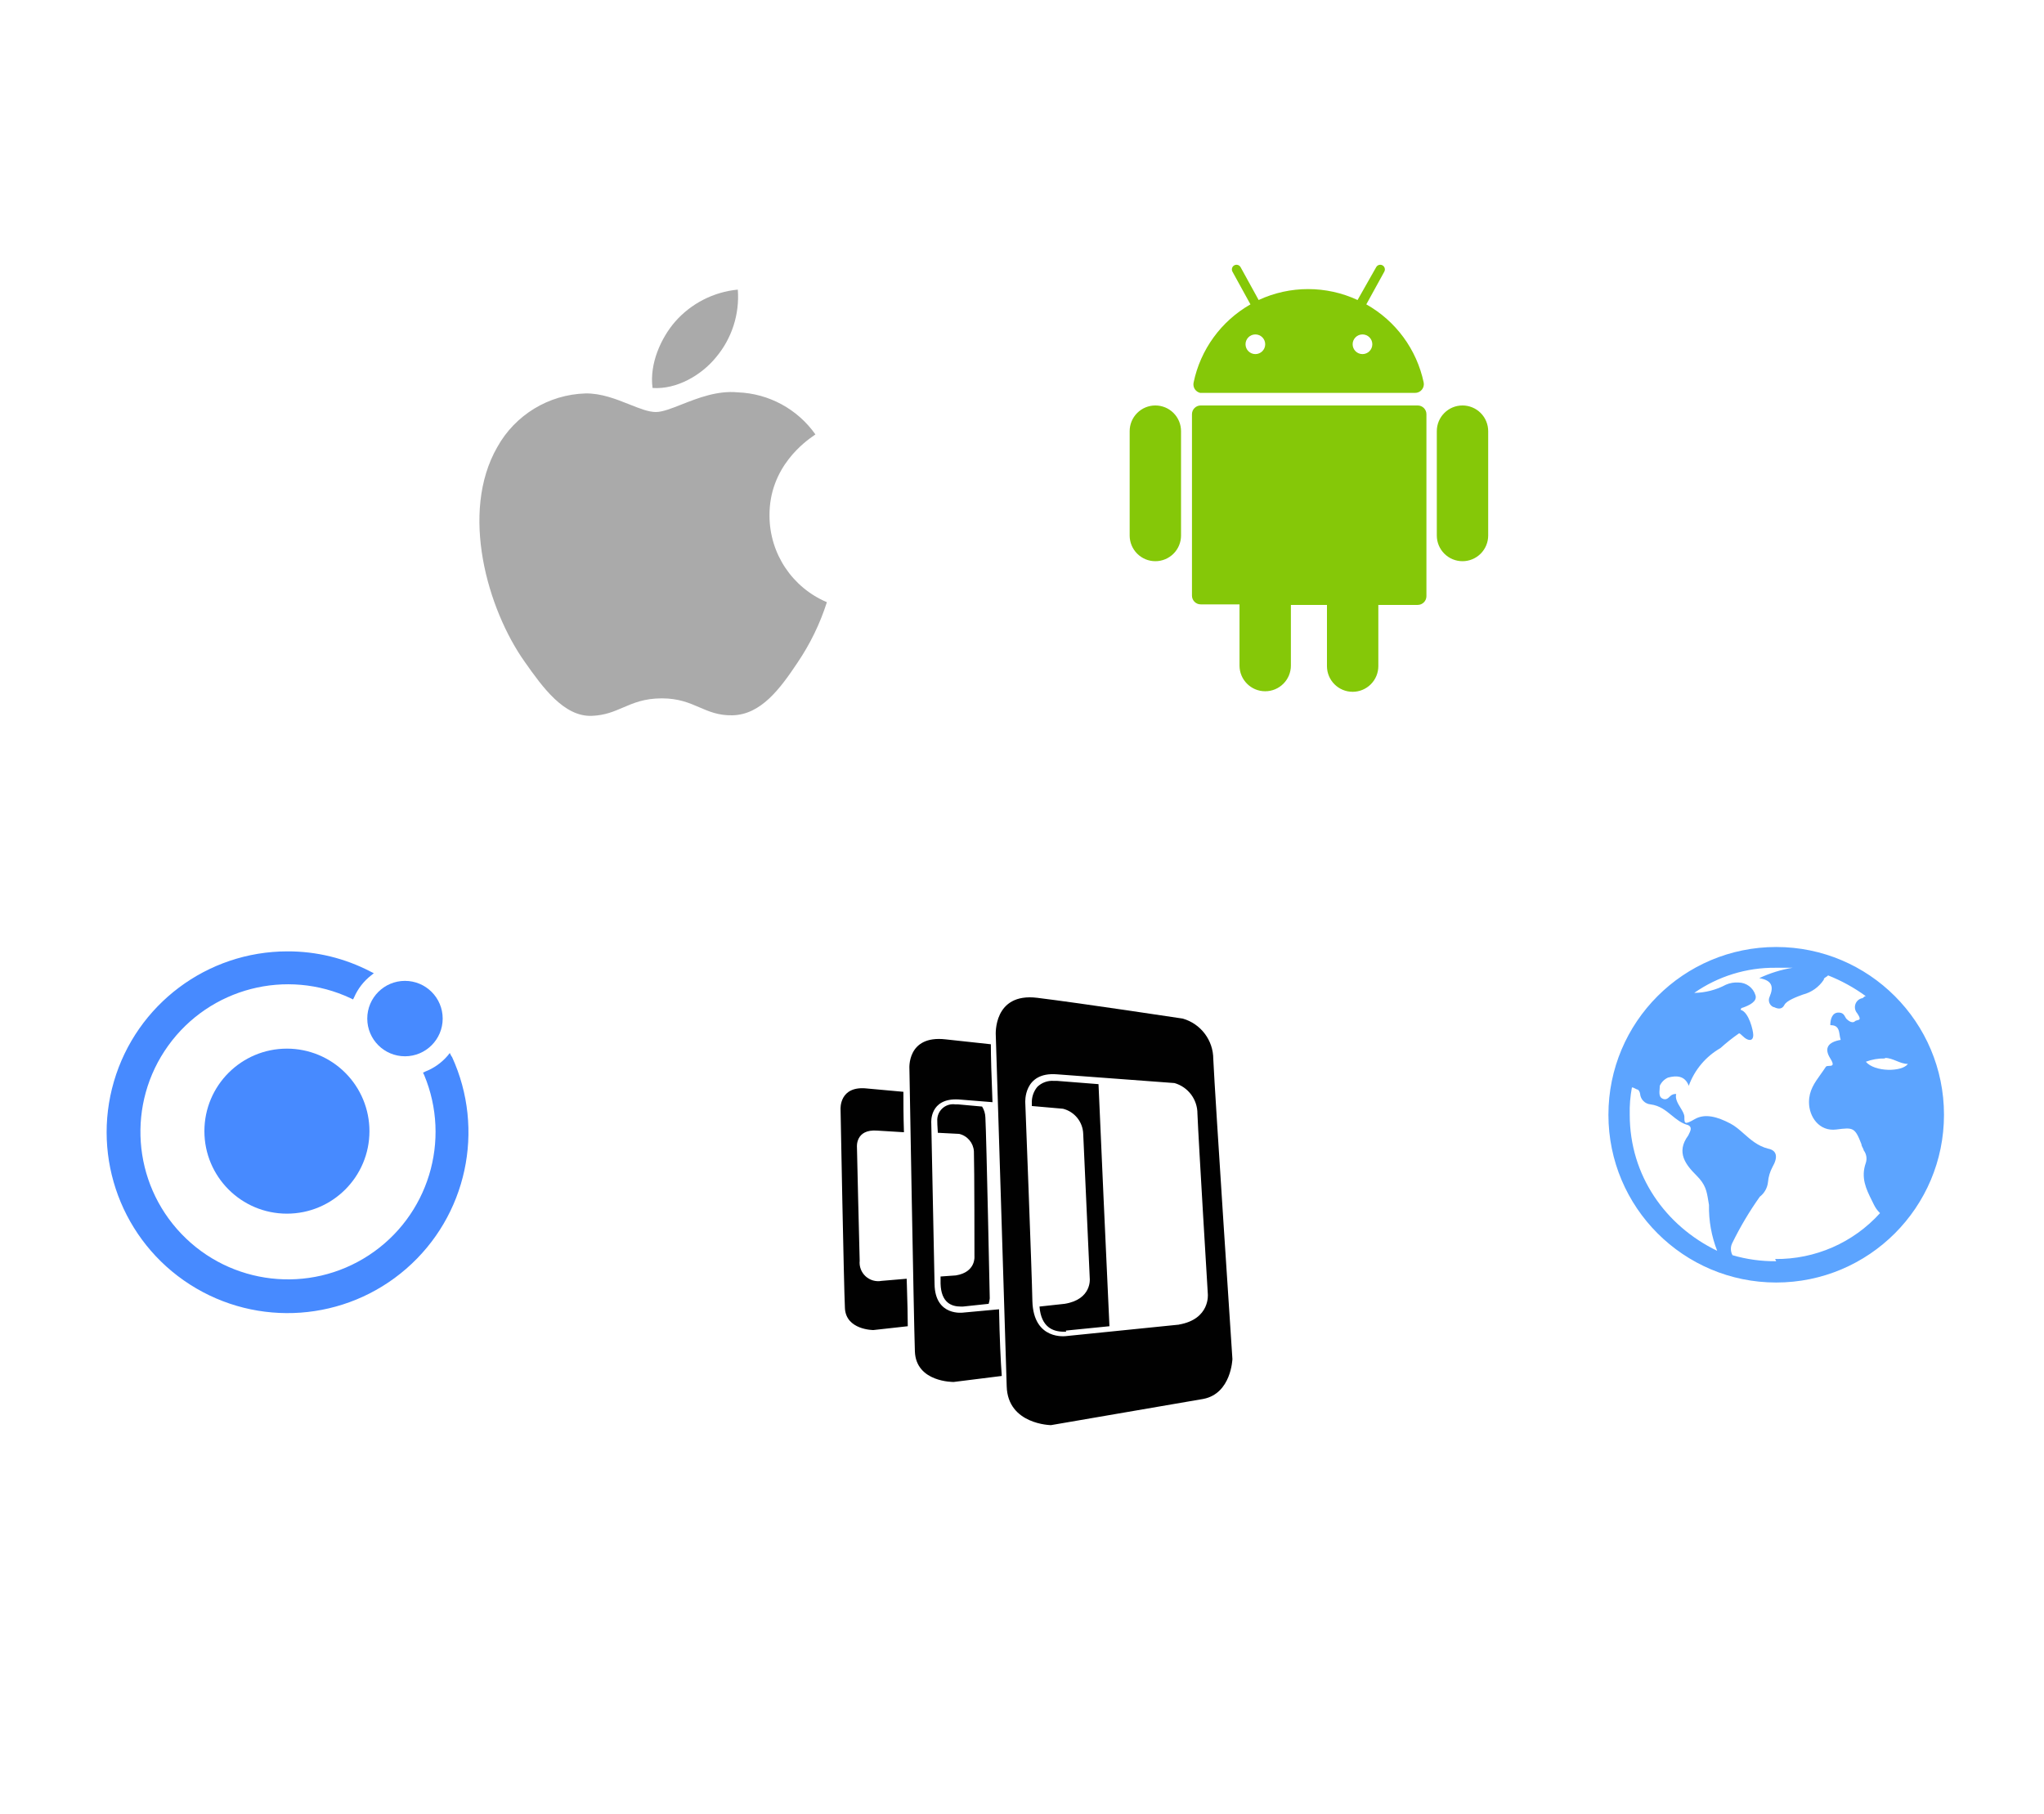 <svg width="374" height="332" viewBox="0 0 374 332" fill="none" xmlns="http://www.w3.org/2000/svg">
<rect x="188" y="36" width="103" height="103" rx="10" fill="white"/>
<path d="M259.3 74.2H219.7C218.816 74.2 218.1 74.916 218.1 75.8V109C218.1 109.884 218.816 110.6 219.7 110.6H226.8V121.8C226.8 124.396 228.904 126.5 231.5 126.5C234.096 126.5 236.2 124.396 236.2 121.8V110.7H242.8V121.9C242.8 124.496 244.904 126.6 247.5 126.6C248.746 126.6 249.942 126.105 250.823 125.223C251.705 124.342 252.2 123.146 252.2 121.9V110.7H259.4C260.284 110.7 261 109.984 261 109.1V75.8C261 74.916 260.284 74.2 259.4 74.2H259.3Z" fill="#85C808"/>
<path d="M211.4 74.2C210.153 74.2 208.958 74.695 208.077 75.576C207.195 76.458 206.7 77.653 206.7 78.9V98C206.7 99.246 207.195 100.442 208.077 101.323C208.958 102.205 210.153 102.7 211.4 102.7C212.647 102.7 213.842 102.205 214.723 101.323C215.605 100.442 216.1 99.246 216.1 98V78.9C216.1 77.653 215.605 76.458 214.723 75.576C213.842 74.695 212.647 74.2 211.4 74.2V74.2Z" fill="#85C808"/>
<path d="M267.6 74.2C265.004 74.2 262.9 76.304 262.9 78.9V98C262.9 99.246 263.395 100.442 264.277 101.323C265.158 102.205 266.353 102.7 267.6 102.7C268.847 102.7 270.042 102.205 270.923 101.323C271.805 100.442 272.3 99.246 272.3 98V78.9C272.3 77.653 271.805 76.458 270.923 75.576C270.042 74.695 268.847 74.2 267.6 74.2V74.2Z" fill="#85C808"/>
<path fill-rule="evenodd" clip-rule="evenodd" d="M220 71.9H258.9C259.382 71.909 259.842 71.699 260.152 71.331C260.463 70.962 260.59 70.473 260.5 70C259.221 63.944 255.395 58.733 250 55.7L253.3 49.7C253.443 49.432 253.432 49.108 253.271 48.85C253.111 48.593 252.825 48.44 252.521 48.45C252.218 48.461 251.943 48.632 251.8 48.9L248.4 54.9C242.661 52.237 236.039 52.237 230.3 54.9L227 48.9C226.857 48.632 226.582 48.461 226.279 48.45C225.975 48.44 225.689 48.593 225.529 48.85C225.368 49.108 225.357 49.432 225.5 49.7L228.8 55.7C223.443 58.755 219.655 63.962 218.4 70C218.213 70.855 218.748 71.701 219.6 71.9H220ZM251.1 63C251.1 63.994 250.294 64.8 249.3 64.8C248.306 64.8 247.5 63.994 247.5 63C247.5 62.006 248.306 61.2 249.3 61.2C250.294 61.2 251.1 62.006 251.1 63ZM231.5 63C231.5 62.006 230.694 61.2 229.7 61.2C228.706 61.2 227.9 62.006 227.9 63C227.9 63.994 228.706 64.8 229.7 64.8C230.694 64.8 231.5 63.994 231.5 63Z" fill="#85C808"/>
<g filter="url(#filter0_d)">
<rect x="42" y="15" width="124" height="124" rx="10" fill="white"/>
<path fill-rule="evenodd" clip-rule="evenodd" d="M120 38C120.344 42.498 118.908 46.951 116 50.4C113.3 53.7 108.8 56.3 104.4 56C103.8 51.5 106 46.8 108.5 43.9C111.44 40.538 115.554 38.427 120 38ZM133.948 64.682C132.521 65.668 125.709 70.371 125.8 79.4C125.817 86.295 129.949 92.514 136.3 95.2C135.042 99.14 133.223 102.878 130.9 106.3C127.7 111.1 124.2 115.8 119 115.9C116.465 115.949 114.761 115.213 112.986 114.446C111.12 113.64 109.175 112.8 106.1 112.8C102.907 112.8 100.931 113.65 99.013 114.475C97.327 115.2 95.686 115.906 93.3 116C88.2 116.2 84.3 110.8 81 106.1C74.2 96.5 69.1 78.8 76 66.8C79.269 60.928 85.383 57.207 92.1 57C94.996 56.943 97.763 58.047 100.181 59.012C102.022 59.746 103.66 60.4 105 60.4C106.207 60.4 107.824 59.763 109.708 59.021C112.662 57.857 116.275 56.434 120 56.8C125.675 57.011 130.927 59.858 134.2 64.5C134.174 64.526 134.086 64.587 133.948 64.682Z" fill="#AAAAAA"/>
</g>
<g filter="url(#filter1_d)">
<rect x="123" y="155" width="133" height="132" rx="10" fill="white"/>
</g>
<path fill-rule="evenodd" clip-rule="evenodd" d="M222 193.8C221.996 190.359 219.71 187.338 216.4 186.4C216.4 186.4 197.9 183.6 189.8 182.6C181.7 181.6 182.2 189.4 182.2 189.4C182.2 189.4 184 246.7 184.2 253.7C184.4 260.7 192.3 260.8 192.3 260.8L220.2 256C225.3 255 225.5 248.7 225.5 248.7C225.5 248.7 222.3 200.4 222 193.8ZM165.9 234.009L166 234H165.9L165.9 234.009ZM165.9 234.009L161.3 234.4C160.245 234.595 159.16 234.281 158.373 233.553C157.585 232.824 157.187 231.767 157.3 230.7C157.2 227.6 156.8 209.9 156.8 209.9C156.8 209.9 156.5 206.6 160.5 206.9L165.4 207.2C165.3 204.3 165.3 201.7 165.3 199.8L158.7 199.2C153.5 198.6 153.8 203 153.8 203C153.8 203 154.4 235.4 154.6 239.4C154.8 243.4 159.8 243.4 159.8 243.4L166.1 242.7C166.1 240.661 166.028 238.261 165.945 235.5C165.93 235.014 165.915 234.517 165.9 234.009ZM172.1 233.6L174.9 233.4C178.6 232.8 178.3 229.9 178.3 229.9C178.3 229.9 178.3 213.6 178.2 210.7C178.108 209.153 177.009 207.851 175.5 207.5L171.6 207.3C171.5 206 171.5 205.3 171.5 205.2C171.43 204.322 171.764 203.46 172.405 202.857C173.047 202.254 173.928 201.976 174.8 202.1H175.3L179.7 202.5C180.074 203.102 180.281 203.792 180.3 204.5C180.5 208.2 181.1 237.6 181.1 237.6C181.072 237.94 181.005 238.276 180.9 238.6L176.2 239.1H175.8C174.1 239.1 172.2 238.4 172.1 234.9V233.6ZM195.1 244.5L215.8 242.4H215.7C221.5 241.4 221 236.8 221 236.8C221 236.8 219.3 208.8 219.1 203.8C219.111 201.204 217.396 198.916 214.9 198.2L193.4 196.6C187.2 196.1 187.6 201.8 187.6 201.8C187.6 201.8 188.8 232.7 188.9 238.1C189.1 245.4 195.1 244.5 195.1 244.5ZM195 243.5L203 242.7C202.6 234.6 201.2 203 201 198.4L193.4 197.8H192.8C191.689 197.721 190.597 198.122 189.8 198.9C189.106 199.742 188.75 200.811 188.8 201.9V202.4L194.5 202.9C196.622 203.435 198.132 205.312 198.2 207.5C198.4 211.6 199.4 234 199.4 234C199.4 234 199.8 237.8 194.8 238.6L190.2 239.1C190.5 242.9 192.7 243.7 194.6 243.7H195.1L195 243.5ZM176.3 240.2L182.8 239.6C182.9 244.8 183.1 249.2 183.3 251.8L174.5 252.9C174.5 252.9 167.6 253 167.4 247.3C167.2 241.6 166.4 195.6 166.4 195.6C166.4 195.6 165.9 189.4 173 190.2L181.3 191.1C181.3 193.1 181.4 196.9 181.6 201.7L175.4 201.2C170 200.9 170.4 205.5 170.4 205.5C170.4 205.5 170.9 230.6 171 235C171.1 241 176.3 240.2 176.3 240.2Z" fill="#010101"/>
<rect y="155" width="104" height="104" rx="10" fill="white"/>
<path d="M52.5 191.9C44.16 191.9 37.4 198.661 37.4 207C37.4 215.34 44.16 222.1 52.5 222.1C60.84 222.1 67.6 215.34 67.6 207C67.6 202.995 66.009 199.155 63.177 196.323C60.346 193.491 56.505 191.9 52.5 191.9Z" fill="#478AFF"/>
<path d="M74.1 193.3C77.911 193.3 81 190.211 81 186.4C81 182.589 77.911 179.5 74.1 179.5C70.289 179.5 67.2 182.589 67.2 186.4C67.2 190.211 70.289 193.3 74.1 193.3Z" fill="#478AFF"/>
<path d="M82.6 193.3L82.3 192.7L81.9 193.2C80.793 194.49 79.385 195.486 77.8 196.1L77.4 196.3L77.6 196.7C82.624 208.702 78.374 222.58 67.49 229.711C56.606 236.841 42.185 235.195 33.189 225.795C24.192 216.395 23.179 201.916 30.779 191.355C38.378 180.794 52.429 177.155 64.2 182.7L64.6 182.9L64.8 182.5C65.485 180.93 66.55 179.555 67.9 178.5L68.4 178.1L67.8 177.8C63.107 175.355 57.891 174.085 52.6 174.1C37.907 174.106 24.977 183.797 20.848 197.898C16.719 211.998 22.379 227.133 34.748 235.064C47.116 242.995 63.232 241.823 74.323 232.186C85.415 222.549 88.826 206.755 82.7 193.4L82.6 193.3Z" fill="#478AFF"/>
<rect x="276" y="155" width="98" height="98" rx="10" fill="white"/>
<path fill-rule="evenodd" clip-rule="evenodd" d="M294.3 204C294.3 187.045 308.045 173.3 325 173.3C341.955 173.3 355.7 187.045 355.7 204C355.7 220.955 341.955 234.7 325 234.7C308.045 234.7 294.3 220.955 294.3 204ZM347 194.15C346.325 193.875 345.65 193.6 344.9 193.6V193.7C343.705 193.671 342.517 193.875 341.4 194.3C343 196.2 348 196.2 349.1 194.7C348.35 194.7 347.675 194.425 347 194.15ZM298.2 204C298.155 202.324 298.289 200.648 298.6 199C298.814 199 299.029 199.115 299.228 199.222C299.4 199.314 299.561 199.4 299.7 199.4C299.924 199.611 300.065 199.894 300.1 200.2C300.192 201.209 300.991 202.008 302 202.1C303.684 202.317 304.778 203.214 305.859 204.099C306.768 204.844 307.667 205.58 308.9 205.9C309.663 206.282 309.334 206.937 308.955 207.691L308.9 207.8C306.6 210.9 308.5 213.2 310.4 215.1C312.091 216.791 312.277 217.928 312.58 219.78C312.617 220.008 312.656 220.247 312.7 220.5C312.644 223.371 313.154 226.225 314.2 228.9C304.7 224.3 298.2 215.1 298.2 204ZM317 229.7C319.597 230.463 322.293 230.833 325 230.8L324.8 230.4C332.108 230.481 339.099 227.422 344 222C343.548 221.569 343.175 221.061 342.9 220.5C342.771 220.229 342.636 219.959 342.5 219.687C341.483 217.648 340.429 215.535 341.4 212.8C341.655 212.014 341.505 211.154 341 210.5C341 210.361 340.914 210.2 340.821 210.028C340.715 209.829 340.6 209.614 340.6 209.4C339.4 206.3 339.1 206.3 336 206.7C332.9 207.1 331 204.4 331 201.7C331 199.58 331.987 198.199 333.137 196.591C333.451 196.151 333.778 195.694 334.1 195.2C334.223 195.077 334.459 195.068 334.693 195.058C335.219 195.037 335.731 195.016 334.9 193.7C333.7 191.8 334.5 190.7 336.8 190.3C336.7 190 336.65 189.68 336.601 189.37C336.456 188.443 336.324 187.6 334.9 187.6C334.9 186.4 335.3 185.3 336.4 185.3C337.184 185.3 337.409 185.707 337.619 186.085C337.703 186.237 337.785 186.385 337.9 186.5C338.3 186.9 339 187.3 339.4 186.9C339.516 186.784 339.69 186.744 339.853 186.706C340.252 186.614 340.582 186.537 339.8 185.4C339.432 184.967 339.308 184.378 339.469 183.834C339.631 183.289 340.056 182.863 340.6 182.7C340.8 182.7 340.9 182.6 341 182.5C341.1 182.4 341.2 182.3 341.4 182.3C339.27 180.746 336.952 179.469 334.5 178.5C334.347 178.653 334.194 178.747 334.064 178.828C333.853 178.958 333.7 179.053 333.7 179.3C332.811 180.639 331.457 181.601 329.9 182C328.8 182.4 326.9 183.1 326.5 183.9C326.1 184.7 325.4 184.7 324.6 184.3H324.5C324.149 184.148 323.876 183.859 323.744 183.5C323.611 183.141 323.632 182.744 323.8 182.4C324.6 180.5 324.2 179.4 321.9 179C323.835 178.087 325.888 177.448 328 177.1H324.9C319.576 177.047 314.367 178.655 310 181.7C312.025 181.67 314.014 181.155 315.8 180.2C316.523 179.883 317.312 179.746 318.1 179.8C319.524 179.809 320.778 180.74 321.2 182.1C321.6 183.3 320 184 318.9 184.4C318.794 184.4 318.692 184.442 318.617 184.517C318.542 184.592 318.5 184.694 318.5 184.8C320 185.2 320.8 188.6 320.8 189.4C320.8 190.2 320.4 190.5 319.7 190.2C319.328 190.041 319.013 189.74 318.754 189.494C318.525 189.276 318.341 189.1 318.2 189.1C317.01 189.926 315.874 190.828 314.8 191.8C312.111 193.342 310.056 195.786 309 198.7C308.3 196.8 306.7 196.8 305.2 197.2C304.534 197.501 304.001 198.034 303.7 198.7C303.7 198.881 303.685 199.078 303.669 199.278C303.615 199.962 303.558 200.691 304.1 201C304.8 201.4 305.2 201 305.6 200.6C305.891 200.312 306.293 200.166 306.7 200.2C306.471 201.059 306.996 201.918 307.487 202.721C307.853 203.32 308.2 203.887 308.2 204.4C308.2 205.6 308.2 205.9 310.1 204.8C312 203.7 314.3 204.4 316.6 205.6C317.511 206.075 318.296 206.77 319.105 207.485C320.339 208.577 321.627 209.717 323.5 210.2C325.1 210.5 325.4 211.7 324.3 213.6C323.856 214.438 323.584 215.356 323.5 216.3C323.393 217.368 322.85 218.345 322 219C320.111 221.662 318.439 224.471 317 227.4C316.609 228.117 316.609 228.983 317 229.7Z" fill="#5CA4FF"/>
<defs>
<filter id="filter0_d" x="27" y="0" width="184" height="184" filterUnits="userSpaceOnUse" color-interpolation-filters="sRGB">
<feFlood flood-opacity="0" result="BackgroundImageFix"/>
<feColorMatrix in="SourceAlpha" type="matrix" values="0 0 0 0 0 0 0 0 0 0 0 0 0 0 0 0 0 0 127 0"/>
<feOffset dx="15" dy="15"/>
<feGaussianBlur stdDeviation="15"/>
<feColorMatrix type="matrix" values="0 0 0 0 0.792 0 0 0 0 0.792 0 0 0 0 0.792 0 0 0 0.4 0"/>
<feBlend mode="normal" in2="BackgroundImageFix" result="effect1_dropShadow"/>
<feBlend mode="normal" in="SourceGraphic" in2="effect1_dropShadow" result="shape"/>
</filter>
<filter id="filter1_d" x="108" y="140" width="193" height="192" filterUnits="userSpaceOnUse" color-interpolation-filters="sRGB">
<feFlood flood-opacity="0" result="BackgroundImageFix"/>
<feColorMatrix in="SourceAlpha" type="matrix" values="0 0 0 0 0 0 0 0 0 0 0 0 0 0 0 0 0 0 127 0"/>
<feOffset dx="15" dy="15"/>
<feGaussianBlur stdDeviation="15"/>
<feColorMatrix type="matrix" values="0 0 0 0 0.792 0 0 0 0 0.792 0 0 0 0 0.792 0 0 0 0.4 0"/>
<feBlend mode="normal" in2="BackgroundImageFix" result="effect1_dropShadow"/>
<feBlend mode="normal" in="SourceGraphic" in2="effect1_dropShadow" result="shape"/>
</filter>
</defs>
</svg>
